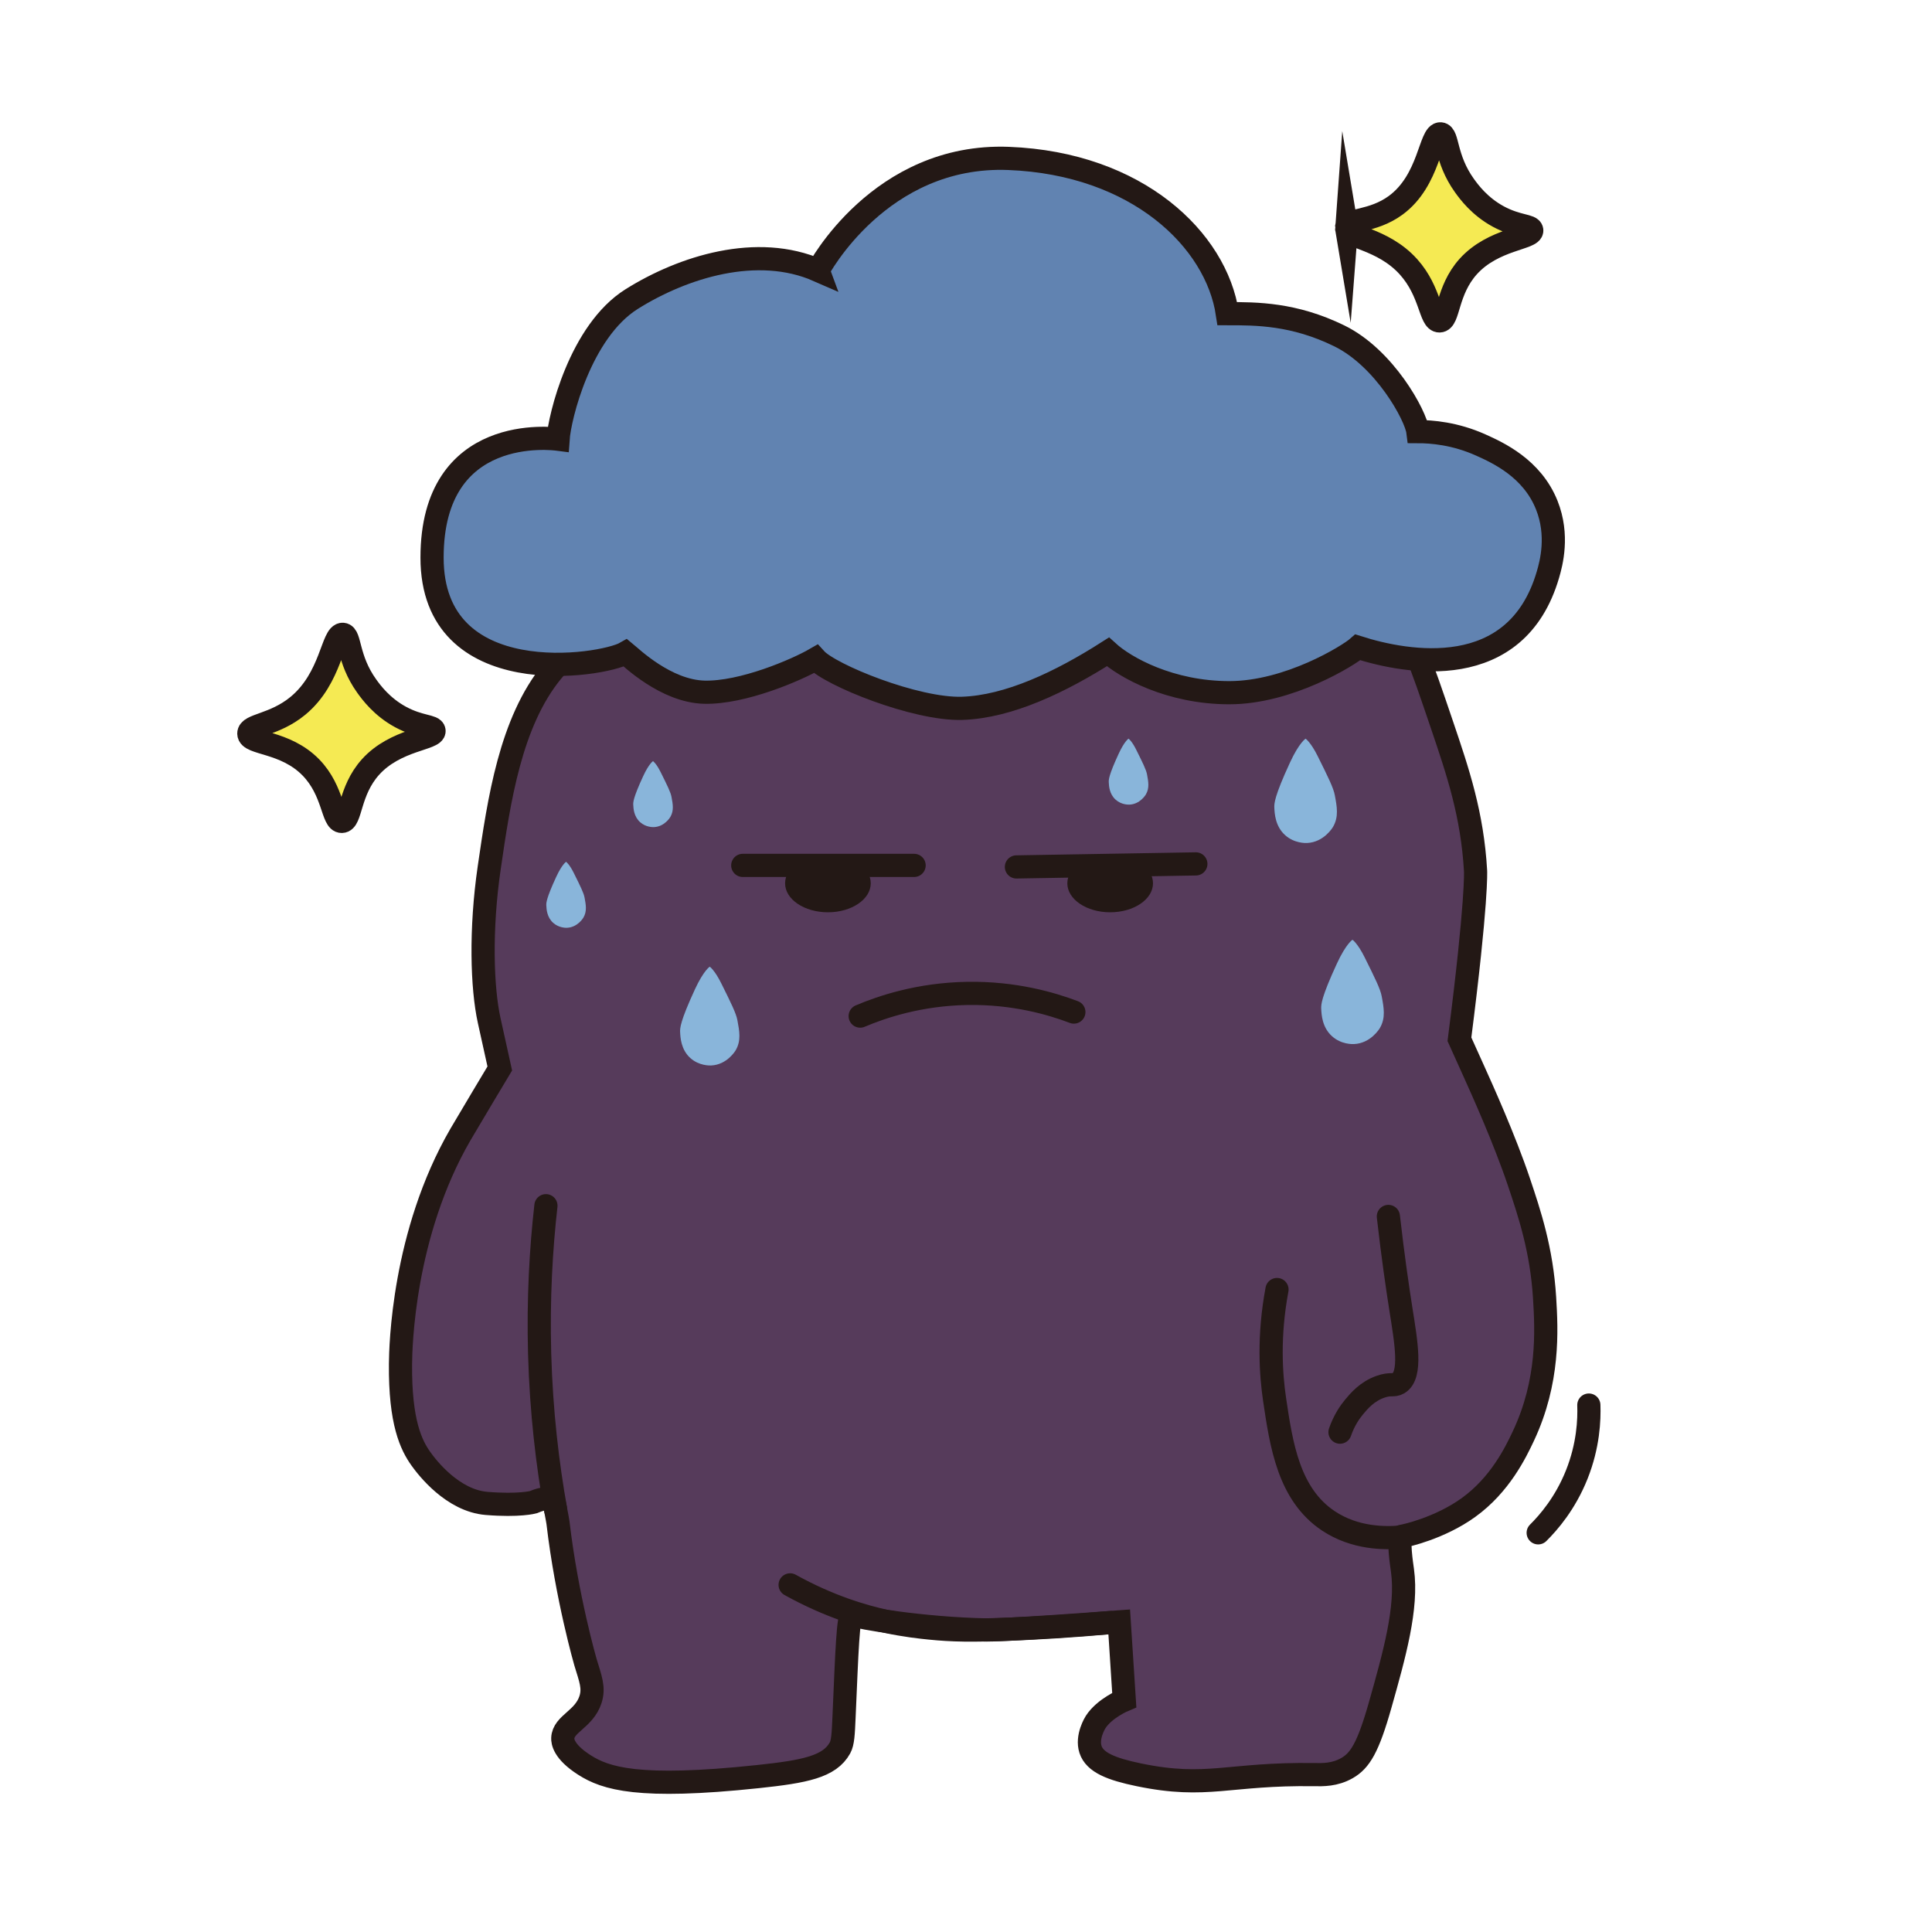 <?xml version="1.0" encoding="UTF-8"?>
<svg id="_圖層_5" data-name="圖層 5" xmlns="http://www.w3.org/2000/svg" viewBox="0 0 1000 1000">
  <defs>
    <style>
      .cls-1 {
        fill: #89b5da;
      }

      .cls-2 {
        fill: #6183b1;
      }

      .cls-2, .cls-3, .cls-4, .cls-5, .cls-6 {
        stroke: #231815;
        stroke-width: 12px;
      }

      .cls-2, .cls-5, .cls-6 {
        stroke-miterlimit: 10;
      }

      .cls-7 {
        fill: #231815;
      }

      .cls-3 {
        fill: none;
      }

      .cls-3, .cls-4 {
        stroke-linecap: round;
        stroke-linejoin: round;
      }

      .cls-4, .cls-6 {
        fill: #563b5b;
      }

      .cls-5 {
        fill: #f5ea53;
      }
    </style>
  </defs>
  <path class="cls-5" d="M696.97,117.7c.35-4.47,13.33-2.56,25.43-11.44,17.74-13.01,17.68-37.49,23.28-36.98,3.98.36,2.14,12.59,12.33,26.8,2.3,3.21,7.85,10.79,17.61,16.04,9.82,5.29,16.91,4.46,17.22,7.04.51,4.34-19.82,4.31-32.87,18.78-11.35,12.59-9.88,28.06-14.87,28.17-4.95.11-4.32-14.94-16.04-27.98-13.55-15.07-32.5-15.08-32.09-20.45Z"/>
  <path class="cls-5" d="M128.79,379.72c-.09-4.66,13.12-4.24,25.43-14.41,17.52-14.47,17.72-37.49,23.28-36.98,3.98.36,2.14,12.59,12.33,26.8,2.3,3.21,7.85,10.79,17.61,16.04,9.82,5.29,16.91,4.46,17.22,7.04.51,4.34-19.82,4.31-32.87,18.78-11.35,12.59-9.88,28.06-14.87,28.17-4.98.11-4.01-15.67-16.04-27.98-13.39-13.7-31.98-11.95-32.09-17.48Z"/>
  <path class="cls-6" d="M719.4,314.11c10.12,11.37,15.79,28.1,27.13,61.57,8.09,23.88,15.55,45.9,17.22,75.13,0,0,.87,15.24-8.35,87.13,0,0,6.89,15.25,7.3,16.17,4.36,9.65,16.09,35.66,23.48,57.65,5.5,16.38,11.76,35.04,13.3,60,1.04,16.92,2.35,43.14-10.96,71.48-3.99,8.49-12.07,25.24-28.43,37.04-14.89,10.75-32.9,14.7-34.32,14.85-.01,0-.06,0-.11.02-2.33.66-.13,14.89.26,17.74,2.67,19.27-4.24,43.75-11.48,69.39-6.32,22.4-10.52,29.03-17.22,32.87-6.33,3.63-12.59,3.46-16.96,3.39-44.57-.66-55.23,7.46-90.78.1-14.3-2.96-22.85-6.4-25.04-13.15-2.11-6.49,2.4-13.76,2.61-14.09,4.63-7.26,14.87-11.48,14.87-11.48,0,0-2.61-40.43-2.61-40.43-58.26,4.36-68.09,4.17-68.09,4.17-34.66-.65-67.03-6.49-69.98-7.79-.03-.01-.1-.05-.2-.04-2.08.15-2.67,18.41-4.17,52.96-.38,8.77-.6,13.21-2.09,15.91-5.38,9.78-18.19,12.29-42.52,14.87-62,6.58-78.85.94-89.74-6-11.02-7.02-11.26-12.4-11.22-13.83.21-7.5,11.03-9.76,14.35-20.09,1.95-6.08-.03-10.8-2.61-19.3,0,0-9.64-33.24-14.22-72.13-.09-.79-.47-2.81-1.24-6.85-.64-3.38-.81-4.05-1.37-4.63-2.34-2.41-8.42.03-10.17.78,0,0-7.21,2.02-24.13.65-17.57-1.41-30.75-18.46-34.04-23.09-4.98-7-10.85-18.72-10.57-49.17.08-8.5,1.22-67.25,31.04-118.7,3.81-6.57,20.35-34.17,20.35-34.17,0,0-5.23-23.64-5.48-24.78-3.76-17.07-4.64-47.19,0-79.04,5.07-34.87,10.97-75.41,32.61-101.74,35.74-43.5,87.23-15.14,235.04-31.04,109.49-11.78,167.97-36.67,198.52-2.35Z"/>
  <path class="cls-4" d="M718.62,629.63c2.33,20.55,4.75,37.01,6.52,48.26,2.62,16.63,5.74,33.9-1.3,38.09-2.53,1.51-4.02-.08-9.39,1.83-6.94,2.46-11.09,7.45-13.57,10.43-2.1,2.52-5.16,6.84-7.3,13.04"/>
  <path class="cls-3" d="M660.97,667.46c-4.56,24.36-3.13,44.16-1.25,56.87,3.47,23.45,7.28,49.16,27.85,62.87,13.76,9.17,29.25,9.13,37.83,8.35"/>
  <path class="cls-3" d="M282.57,624.07c-2.52,22.28-4.04,48.01-3.26,76.52.84,30.42,4.14,57.6,8.28,80.8"/>
  <path class="cls-3" d="M408.97,820.33c20.05,11.13,37.61,16.29,49.68,18.9,9.86,2.13,18.11,2.99,22.65,3.45,11.38,1.16,21.74,1.37,42.36.53,13.41-.55,30.78-1.52,51.23-3.38"/>
  <path class="cls-3" d="M445.23,525.93c11.32-4.8,30.6-11.31,55.3-11.74,24.49-.43,43.84,5.3,55.3,9.65"/>
  <line class="cls-3" x1="526.1" y1="448.72" x2="618.97" y2="447.15"/>
  <line class="cls-3" x1="384.45" y1="447.93" x2="473.14" y2="447.93"/>
  <ellipse class="cls-7" cx="428.53" cy="457.2" rx="22.17" ry="15"/>
  <ellipse class="cls-7" cx="574.62" cy="457.2" rx="22.17" ry="15"/>
  <path class="cls-1" d="M700.05,486.41s-3.32,2.03-8.1,12.39c-8.13,17.61-8.19,21.29-8.09,23.35.15,3.04.47,9.62,5.61,14.22,4.75,4.26,10.57,4.08,11.35,4.04,8.64-.4,13.15-7.86,13.43-8.35,3.02-5.19,2.04-10.43.91-16.43-.7-3.76-3.44-9.3-8.87-20.22-3.58-7.19-6.25-9-6.25-9Z"/>
  <path class="cls-1" d="M675.78,382.33s-3.32,2.03-8.1,12.39c-8.13,17.61-8.19,21.29-8.09,23.35.15,3.04.47,9.62,5.61,14.22,4.75,4.26,10.57,4.08,11.35,4.04,8.64-.4,13.15-7.86,13.43-8.35,3.02-5.19,2.04-10.43.91-16.43-.7-3.76-3.44-9.3-8.87-20.22-3.58-7.19-6.25-9-6.25-9Z"/>
  <path class="cls-1" d="M584.13,382.33s-2.1,1.28-5.12,7.83c-5.14,11.13-5.18,13.46-5.11,14.76.09,1.92.3,6.08,3.55,8.99,3,2.69,6.69,2.58,7.17,2.56,5.46-.25,8.31-4.97,8.49-5.28,1.91-3.28,1.29-6.59.58-10.39-.44-2.38-2.17-5.88-5.61-12.78-2.26-4.55-3.95-5.69-3.95-5.69Z"/>
  <path class="cls-1" d="M338,393.97s-2.1,1.28-5.12,7.83c-5.14,11.13-5.18,13.46-5.11,14.76.09,1.92.3,6.08,3.55,8.99,3,2.69,6.69,2.58,7.17,2.56,5.46-.25,8.31-4.97,8.49-5.28,1.91-3.28,1.29-6.59.58-10.39-.44-2.38-2.17-5.88-5.61-12.78-2.26-4.55-3.95-5.69-3.95-5.69Z"/>
  <path class="cls-1" d="M293,446.08s-2.1,1.28-5.12,7.83c-5.14,11.13-5.18,13.46-5.11,14.76.09,1.92.3,6.08,3.55,8.99,3,2.69,6.69,2.58,7.17,2.56,5.46-.25,8.31-4.97,8.49-5.28,1.91-3.28,1.29-6.59.58-10.39-.44-2.38-2.17-5.88-5.61-12.78-2.26-4.55-3.95-5.69-3.95-5.69Z"/>
  <path class="cls-1" d="M367.36,500.36s-3.14,1.92-7.67,11.73c-7.7,16.68-7.75,20.16-7.66,22.11.14,2.87.45,9.11,5.31,13.46,4.5,4.03,10.01,3.86,10.75,3.83,8.18-.38,12.45-7.44,12.72-7.91,2.86-4.91,1.93-9.88.86-15.56-.67-3.56-3.25-8.81-8.4-19.15-3.39-6.81-5.92-8.52-5.92-8.52Z"/>
  <path class="cls-2" d="M423.45,139.91s31.83-60.52,98.61-57.91c66.78,2.61,107.48,42.26,113.22,80.35,15.13,0,34.43,0,57.91,11.48,23.48,11.48,39.65,41.22,40.7,49.57,7.07.01,19.27.93,32.67,6.98,8.66,3.91,26.41,11.92,34.04,31.06,6.24,15.66,2.33,30.13.59,36.05-16.43,56.09-73.04,45.65-98.35,37.57-4.7,4.17-35.74,23.48-66.52,23.48s-54-13.04-62.87-21.13c-24.52,15.65-51.39,28.43-75.39,29.22-24,.78-68.35-17.22-75.91-25.57-9.91,5.74-37.83,17.74-57.65,17.22-19.83-.52-37.83-18-40.7-20.35-12.26,7.04-100.17,20.61-100.17-49.3s63.13-61.57,65.22-61.3c.78-11.48,11.48-55.83,38.09-72.52s64.96-28.7,96.52-14.87Z"/>
  <path class="cls-3" d="M822.38,727.26c.27,7.58-.24,20.9-6.26,36-5.94,14.89-14.59,24.81-19.96,30.13"/>
</svg>